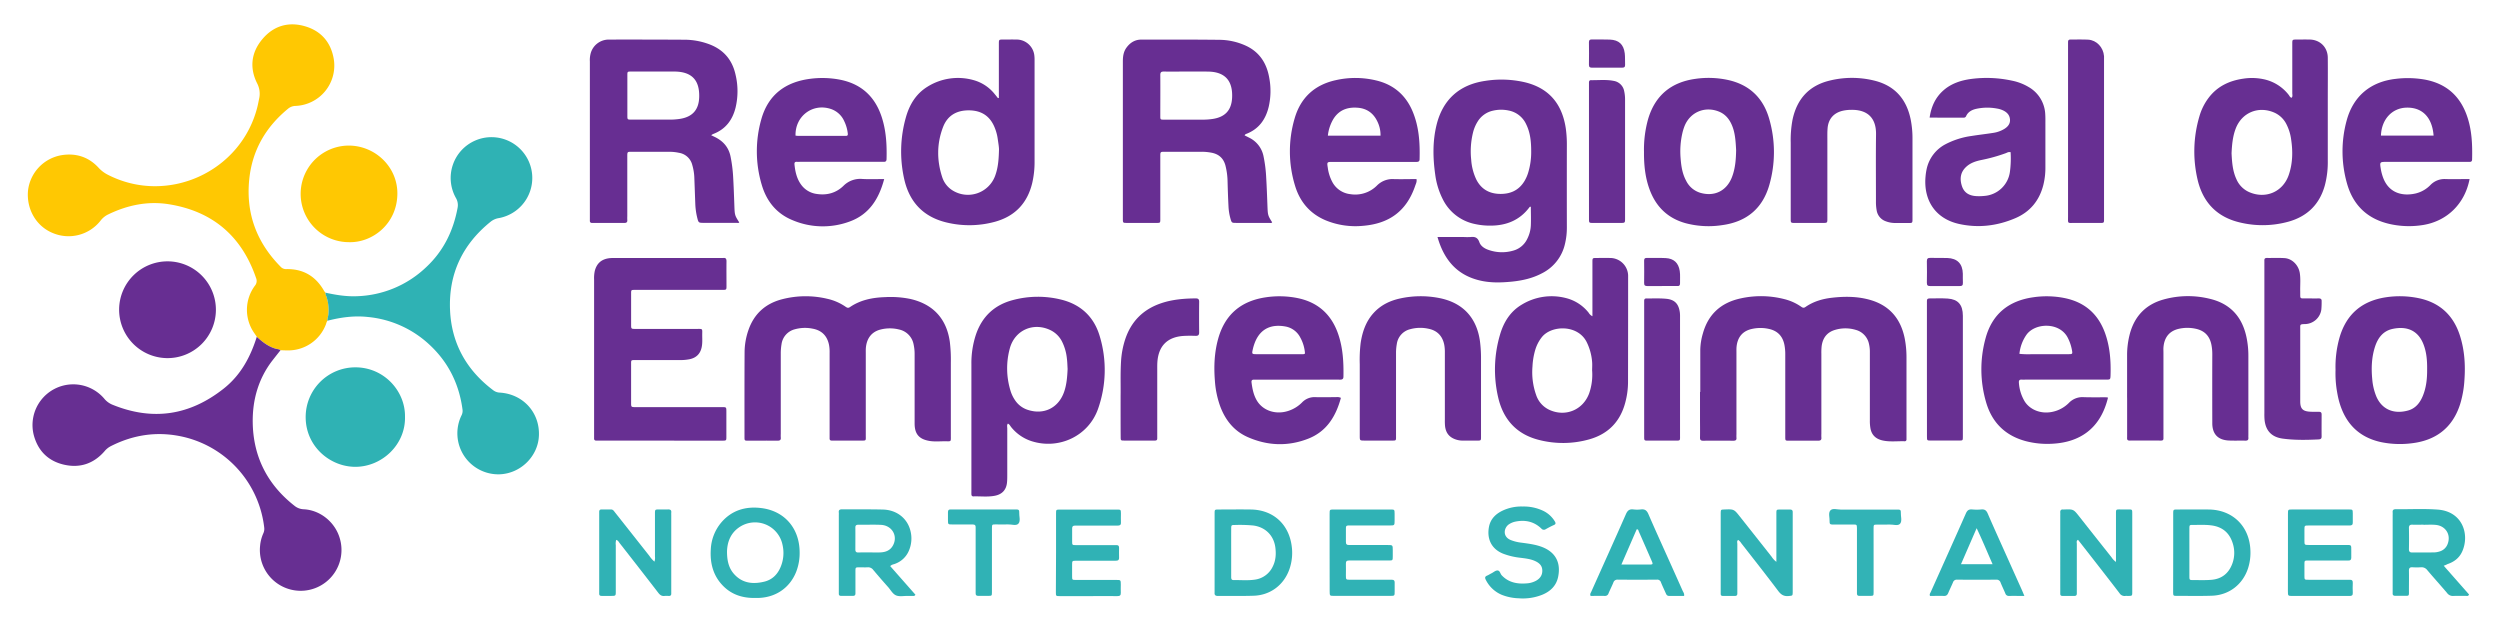 <svg id="Capa_1" data-name="Capa 1" xmlns="http://www.w3.org/2000/svg" viewBox="0 0 1796.3 447.44"><defs><style>.cls-1{fill:#ffc802;}.cls-2{fill:#672f92;}.cls-3{fill:#2fb2b4;}.cls-4{fill:#672e92;}.cls-5{fill:#683093;}.cls-6{fill:#683092;}.cls-7{fill:#31b2b5;}.cls-8{fill:#32b3b6;}.cls-9{fill:#30b2b5;}</style></defs><title>LOGO COMPLETO</title><path class="cls-1" d="M184.51,242c-.54-.8-1.06-1.6-1.6-2.38a29.1,29.1,0,0,1,.23-34.31,5.33,5.33,0,0,0,.85-5.55c-10.33-30.12-31.21-47.94-62.59-53-15.21-2.44-29.82.6-43.65,7.31a15,15,0,0,0-5.49,4.46,29.2,29.2,0,0,1-34.33,8.91c-11.88-4.85-19-17.1-17.81-30.4A29.17,29.17,0,0,1,44,111.54c10.36-1.72,19.53,1.08,26.78,8.93a23.25,23.25,0,0,0,6.52,5c42.85,22.13,95.92-1.85,107.63-48.65.47-1.86.81-3.75,1.2-5.62a16.1,16.1,0,0,0-1.35-11.28c-5.63-11.22-4.31-22.26,3.81-31.88,7.92-9.4,18.42-12.56,30.18-9.28,11.91,3.34,19.09,11.6,21.09,23.91a29,29,0,0,1-27.47,33.43,8.72,8.72,0,0,0-5.52,2.1c-16,13.19-25.66,29.87-27.78,50.64-2.49,24.46,5.27,45.3,22.48,62.74a5.17,5.17,0,0,0,4.07,1.78c12.31-.26,21.36,5.19,27.35,15.88a7.67,7.67,0,0,0,.92,1.07,5.46,5.46,0,0,0,.66,2.71A31.2,31.2,0,0,1,236,225.56c-.12,1.64-.83,3.21-.67,4.89-.79.82-.87,2-1.28,2.93a29,29,0,0,1-27.48,18.4c-1.68,0-3.35-.09-5-.14-1.07-.85-2.46-.79-3.68-1.16C192.58,248.9,188.45,245.6,184.51,242Z"/><path class="cls-2" d="M184.51,242c3.94,3.62,8.07,6.92,13.34,8.5,1.22.37,2.61.31,3.68,1.16-2,2.54-4,5.06-6,7.63-9.93,13-14.14,28.1-13.94,44.12.31,24.73,10.59,44.89,30.21,60.17a11.1,11.1,0,0,0,6.58,2.35c11.66.63,22.5,9.18,25.85,21.17a29.32,29.32,0,1,1-57.35,5.08,27.89,27.89,0,0,1,2.34-9,7.57,7.57,0,0,0,.62-4.19A75.78,75.78,0,0,0,133,314.2c-18.6-4.59-36.39-2.26-53.42,6.39a14.35,14.35,0,0,0-4.4,3.55c-7.76,8.95-17.62,12.36-29.1,9.76s-18.88-10-21.87-21.48A29.27,29.27,0,0,1,74.8,286.31a14.86,14.86,0,0,0,5.92,4.45c28.92,11.82,55.5,7.83,80-11.53C173,269.52,179.93,256.55,184.51,242Z"/><path class="cls-3" d="M235.32,230.45c-.16-1.68.55-3.25.67-4.89A31.2,31.2,0,0,0,234.53,213a5.46,5.46,0,0,1-.66-2.71c7.28,1.59,14.59,2.82,22.09,2.56a75.41,75.41,0,0,0,50.32-20.94c12.37-11.55,19.42-26,22.49-42.48a10.08,10.08,0,0,0-1.19-7.19,29.32,29.32,0,1,1,30.94,14.46,12.4,12.4,0,0,0-5.85,2.5c-20.29,16.29-30.4,37.51-29.31,63.42,1,24.06,11.82,43.36,31.12,57.84a8.16,8.16,0,0,0,4.62,1.63c16.74,1.05,28.75,14.26,28.13,30.81-.55,14.91-13.1,27.33-28.2,27.9a29.46,29.46,0,0,1-27.52-42.15,7.11,7.11,0,0,0,.85-4.13c-2.37-18.28-10-33.95-23.48-46.57a75.08,75.08,0,0,0-44.37-20.17C254.55,226.66,244.91,228,235.32,230.45Z"/><path class="cls-4" d="M511,97.17c1,.47,1.61.79,2.26,1.09,6.24,2.93,10.35,7.49,11.71,14.47a103.67,103.67,0,0,1,1.78,13.89c.42,7.06.65,14.14.91,21.21.24,6.7.29,6.95,3.52,12-.6.59-1.35.29-2,.29q-11.88,0-23.75,0c-3.34,0-3.56-.12-4.39-3.4a49.57,49.57,0,0,1-1.46-10.3c-.24-6.35-.45-12.7-.7-19a37.9,37.9,0,0,0-1.46-8.84,11.68,11.68,0,0,0-9.48-8.77,33.62,33.62,0,0,0-7.14-.75c-9,0-18,0-27,0-3,0-3.08,0-3.08,3.23q0,21.58,0,43.18a23.52,23.52,0,0,0,0,2.52c.18,1.78-.67,2.23-2.33,2.21-6.35-.07-12.71,0-19.07,0-1.2,0-2.4-.06-3.6,0-1.39.07-2-.52-1.89-1.89,0-.72,0-1.44,0-2.16V44.22a18.45,18.45,0,0,1,.73-6.39,13.44,13.44,0,0,1,12.74-9.39q27.52-.06,55,.1a51.08,51.08,0,0,1,15.89,2.75C519.21,35,526,42.35,528.49,53.61a51,51,0,0,1,0,23.87c-2.26,8.93-7.31,15.52-16.16,18.84A8,8,0,0,0,511,97.17ZM470.29,51.41h0c-5.64,0-11.27,0-16.9,0-2.55,0-2.62.07-2.62,2.59q0,14.56,0,29.12c0,2.76.06,2.81,2.77,2.82,9.35,0,18.7,0,28.05,0a44.37,44.37,0,0,0,6.8-.5c9.14-1.37,13.77-6.54,14-15.73.33-12.11-5.31-18.08-17.38-18.3C480.12,51.34,475.2,51.41,470.29,51.41Z"/><path class="cls-4" d="M894.29,97.29c1.2.61,2.28,1.13,3.34,1.68a18.86,18.86,0,0,1,10.21,13.17,97.85,97.85,0,0,1,1.94,15.32c.42,6.94.66,13.9.92,20.85.24,6.21.33,6.64,3.38,11.43-.64.81-1.53.42-2.29.42q-11.68,0-23.39,0c-3.39,0-3.43,0-4.38-3.42a38.79,38.79,0,0,1-1.32-8.5c-.31-5.87-.5-11.74-.66-17.61a50,50,0,0,0-1.55-11.74c-1.39-5.15-4.71-8.16-10-9.17a37.39,37.39,0,0,0-7.15-.67q-13.14,0-26.27,0c-3.35,0-3.37,0-3.37,3.28q0,22,0,43.91c0,4.32.31,3.91-3.82,3.92-6.71,0-13.43,0-20.15,0-2.89,0-2.92,0-2.93-3,0-7.32,0-14.64,0-22q0-45.52,0-91c0-3.56.42-6.93,2.57-9.89,2.63-3.62,6.11-5.81,10.63-5.82,18.71,0,37.42-.07,56.13.16A46.47,46.47,0,0,1,895,32.76c9.94,4.53,15.11,12.61,16.95,23a50.9,50.9,0,0,1-.38,21.07c-2.2,9.08-7.1,15.88-16,19.34A1.83,1.83,0,0,0,894.29,97.29ZM853.38,51.41h0c-5.75,0-11.5.06-17.25,0-1.9,0-2.44.67-2.43,2.5.08,9.83,0,19.65,0,29.48,0,2.52.07,2.58,2.62,2.59,9.23,0,18.45,0,27.68,0a47.69,47.69,0,0,0,7.16-.49c9-1.3,13.7-6.2,14.13-15.26.56-11.46-4.38-18.61-17.23-18.79C863.2,51.36,858.29,51.41,853.38,51.41Z"/><path class="cls-2" d="M1221.69,281.6c0-10.07,0-20.15,0-30.22a44.15,44.15,0,0,1,1.84-11.69c3.86-14,13.15-22.25,27.13-25.28a67.57,67.57,0,0,1,31.36.5,36.22,36.22,0,0,1,12.07,5.42c1.05.74,1.87,1.16,3.16.26,5.74-4,12.28-5.89,19.15-6.67,8.75-1,17.5-1,26.09,1.23,14.61,3.77,23.13,13.33,26.08,28a70.45,70.45,0,0,1,1.28,13.59q0,28.42,0,56.86c0,.72,0,1.44,0,2.15a1.23,1.23,0,0,1-1.38,1.3c-5.38-.16-10.82.63-16.13-.65-4.6-1.11-7.57-3.9-8.41-8.75a30.17,30.17,0,0,1-.4-5.36q0-24.48,0-48.94a24.86,24.86,0,0,0-.67-6.42,13.17,13.17,0,0,0-9.45-9.9,25.77,25.77,0,0,0-14.89,0c-5.85,1.72-8.87,5.85-9.63,11.73a42.1,42.1,0,0,0-.2,5.39q0,28.78,0,57.58a23.53,23.53,0,0,0,0,2.52c.24,2-.74,2.42-2.53,2.4-7-.08-13.91,0-20.87,0-2.48,0-2.53-.08-2.54-2.65,0-8.87,0-17.75,0-26.63,0-10.91,0-21.83,0-32.74a35,35,0,0,0-.6-6.8c-1.13-5.8-4.41-9.71-10.26-11.28a27.86,27.86,0,0,0-12.48-.34c-7.12,1.35-11,5.86-11.67,13.13-.11,1.19-.07,2.4-.07,3.6q0,29.5,0,59a23.53,23.53,0,0,0,0,2.52c.21,1.82-.69,2.22-2.32,2.21-7.2-.06-14.4-.07-21.59,0-1.73,0-2.3-.57-2.27-2.28.09-4.68,0-9.36,0-14V281.6Z"/><path class="cls-4" d="M683.2,282.69q0,15.12,0,30.24c0,4.67.46,4.17-4.32,4.13-3.71,0-7.45.38-11.13-.25-7.46-1.29-10.57-5-10.58-12.54q0-24.84,0-49.68a31.53,31.53,0,0,0-.73-7.14A13.45,13.45,0,0,0,646,236.75a27,27,0,0,0-13.19,0c-6.38,1.56-10.08,6.2-10.67,13.29-.1,1.19-.06,2.39-.06,3.59v59c0,4.27.51,3.93-3.78,3.94-6.12,0-12.24,0-18.36,0-.72,0-1.44,0-2.16,0-1.2.05-1.76-.47-1.69-1.7,0-.84,0-1.68,0-2.52v-59a27.69,27.69,0,0,0-.39-5.37c-1.29-6.66-5.28-10.66-11.89-11.84a27.32,27.32,0,0,0-12.83.49,12.8,12.8,0,0,0-9.44,10.71,38.78,38.78,0,0,0-.54,6.81q0,28.8,0,57.6a23.53,23.53,0,0,0,0,2.52c.24,2-.74,2.39-2.51,2.37-7-.07-13.92,0-20.88,0-2.61,0-2.68-.06-2.68-2.52,0-20.4-.05-40.8.07-61.2a49.42,49.42,0,0,1,2.69-15.53c4-11.74,12.09-19.12,23.93-22.29a67.3,67.3,0,0,1,32.77-.42,37.59,37.59,0,0,1,13.13,5.68c1.05.72,1.85,1.19,3.16.31,7.6-5.19,16.24-6.88,25.25-7.17a70.31,70.31,0,0,1,18.24,1.32c16.39,3.77,26,14.24,28.31,30.88a106.57,106.57,0,0,1,.72,14.72C683.19,267.81,683.2,275.25,683.2,282.69Z"/><path class="cls-2" d="M1032.87,170.3h18.88a46.84,46.84,0,0,0,5,0c3-.33,5,.37,6.18,3.65,1,2.91,3.74,4.66,6.67,5.64a29,29,0,0,0,18,.4,15.73,15.73,0,0,0,9.8-8.43,23.63,23.63,0,0,0,2.54-9.66c.19-4.42,0-8.86,0-13.26-.62-.33-.89.13-1.16.48-6.92,9.13-16.39,12.91-27.54,13a50,50,0,0,1-11.43-1.15,33.08,33.08,0,0,1-23.13-17.8,54.76,54.76,0,0,1-5.45-17.79c-1.67-11.83-1.92-23.65.9-35.37,4.42-18.31,16.36-29.17,35-31.89a74.48,74.48,0,0,1,28.57,1c18.22,4.42,27,16.59,29.41,33.53a85.66,85.66,0,0,1,.71,12.2q-.06,29.31,0,58.64a49.48,49.48,0,0,1-1.36,11.76,31.29,31.29,0,0,1-16.52,21.11c-6.79,3.6-14.14,5.24-21.69,6-8.14.8-16.29,1-24.3-1.17C1046.23,197,1037.4,186.14,1032.87,170.3Zm67.32-61.55c0-7.08-.66-13.49-3.6-19.45a17.42,17.42,0,0,0-12.51-9.87,25.8,25.8,0,0,0-11.4.1,17.22,17.22,0,0,0-10.87,7.67,27.12,27.12,0,0,0-3.47,8.25,56.68,56.68,0,0,0-1.26,19.29,39.17,39.17,0,0,0,3.65,14.19c3.39,6.76,9,10.09,16.42,10.38,7.78.3,14.09-2.37,18.24-9.25a27.6,27.6,0,0,0,2.81-6.59A50.34,50.34,0,0,0,1100.19,108.75Z"/><path class="cls-2" d="M474.3,316.6H431.12c-.84,0-1.68,0-2.52,0-1.18,0-1.79-.43-1.73-1.68,0-.83,0-1.67,0-2.51V200.85a24.88,24.88,0,0,1,.47-6.08c1.39-5.51,4.78-8.55,10.56-9.26a34.6,34.6,0,0,1,4-.14h76.29a11.37,11.37,0,0,0,1.43,0c2-.26,2.4.75,2.38,2.52-.07,5.87,0,11.75,0,17.63,0,2.73-.06,2.77-3.18,2.77H473.39c-5.76,0-11.52,0-17.27,0-2.58,0-2.64.06-2.65,2.55q0,11.15,0,22.31c0,3.14,0,3.18,3.13,3.18q21.76,0,43.54,0c5.08,0,4.43-.45,4.42,4.39,0,3,.24,6-.44,9-1.08,4.78-4.11,7.46-8.76,8.41a33.59,33.59,0,0,1-6.8.59c-10.55,0-21.11,0-31.66,0-3.62,0-3.44-.18-3.44,3.22q0,13.66,0,27.35c0,3.22,0,3.24,3.42,3.24h61.89c3.1,0,3.13,0,3.14,3.17q0,9,0,18c0,2.88,0,2.92-3,2.92Z"/><path class="cls-4" d="M724.19,304.37c-.87,1.07-.45,2.31-.45,3.43,0,11,0,22.07,0,33.1,0,1.92,0,3.85-.18,5.75-.51,5.29-3.47,8.53-8.72,9.55s-10.28.3-15.43.46c-1.11,0-1.42-.68-1.44-1.62s0-1.68,0-2.51q0-45.52,0-91a65.18,65.18,0,0,1,3.29-21.22c4.42-12.9,13.23-21.16,26.38-24.67a69.47,69.47,0,0,1,34.52-.44c14.37,3.45,24,12.45,28.09,26.6a83.81,83.81,0,0,1-1.29,52c-6.81,19.42-28,29.46-47.65,23.22a31,31,0,0,1-14.65-10C725.88,306.1,725.45,304.9,724.19,304.37Zm42.91-39.25c-.15-2.4-.18-5-.53-7.65a34.9,34.9,0,0,0-3.46-12,18.21,18.21,0,0,0-8.26-8.22c-12.2-5.91-25.5-.17-29.2,12.8a54.58,54.58,0,0,0,.35,30.48,24.59,24.59,0,0,0,3.38,7.11,17.3,17.3,0,0,0,9,6.82c11.62,3.85,22.14-1.31,26.19-12.84C766.42,276.34,766.83,270.86,767.1,265.12Z"/><path class="cls-2" d="M717.7,70.39V66.91q0-17.64,0-35.27c0-3.19,0-3.21,3.06-3.23,3.24,0,6.48-.06,9.72,0a12.84,12.84,0,0,1,12.71,11.42,24.78,24.78,0,0,1,.17,3.23q0,36.54,0,73.07a66.11,66.11,0,0,1-1.68,15.34c-3.52,14.65-12.51,24-27,27.93a69.54,69.54,0,0,1-34.54.46c-16.77-4-26.85-14.8-30.49-31.4a90,90,0,0,1,1.25-44.15c2.57-9.14,7.29-17,15.64-22.09a41.27,41.27,0,0,1,32.89-4.68,29.44,29.44,0,0,1,15.36,10.16c.76.91,1.49,1.86,2.23,2.79Zm.08,37.69c.16-1.84-.46-5.16-.92-8.48a33.47,33.47,0,0,0-2.17-7.95c-3.32-8.2-9.41-12.28-18.41-12.36s-15.49,3.77-18.65,11.94c-4.56,11.82-4.58,23.9-.68,35.92a17.54,17.54,0,0,0,7.6,9.74,20.84,20.84,0,0,0,30.39-10.33C717,121.1,717.6,115.4,717.78,108.08Z"/><path class="cls-2" d="M1646.6,70.24c.87-1,.45-2.3.45-3.43,0-11.76,0-23.52,0-35.27,0-3.1,0-3.11,3.16-3.13s6.24-.06,9.35,0c7.47.15,12.9,5.52,13,13,.1,10.2,0,20.39,0,30.59q0,21.78,0,43.55a65.35,65.35,0,0,1-2.06,17.44c-3.77,13.85-12.7,22.57-26.41,26.34a69.5,69.5,0,0,1-34.53.55c-16.45-3.82-26.61-14.27-30.49-30.53a88.85,88.85,0,0,1,1.18-45.52,40.8,40.8,0,0,1,6.64-13.48c6.3-8.37,15-12.41,25.12-13.85a40.36,40.36,0,0,1,14,.33,30.83,30.83,0,0,1,18.57,11.47C1645.13,69.05,1645.46,70.05,1646.6,70.24Zm-43.18,39.84c.31,6.32.73,12.66,3.45,18.57a17.78,17.78,0,0,0,9.06,9.32c11.88,5.26,24.37,0,28.59-12.28,2.87-8.34,3-16.93,1.7-25.57a33.69,33.69,0,0,0-3.41-10.93,17.76,17.76,0,0,0-8.67-8.28c-11.53-5-23.53,0-27.87,11.82C1604.21,98.31,1603.7,104.15,1603.42,110.08Z"/><path class="cls-2" d="M1144.19,227.23V206.28c0-6,0-12,0-18,0-2.88.06-2.9,3-2.92,3.24,0,6.48-.05,9.72,0a13,13,0,0,1,12.93,12.38c0,.6,0,1.2,0,1.8q0,37.6-.07,75.22a57.36,57.36,0,0,1-2,14.56c-3.64,13.7-12.3,22.55-25.89,26.37a69.28,69.28,0,0,1-35.93.45c-16.14-4-25.82-14.65-29.49-30.61a88.41,88.41,0,0,1,1.26-44.81c2.62-9.15,7.44-17,15.85-21.92a41.1,41.1,0,0,1,31.54-4.65,30.11,30.11,0,0,1,16.35,10.52A6.53,6.53,0,0,0,1144.19,227.23Zm-.22,39.28c0-2.15.17-4.32,0-6.46a38.94,38.94,0,0,0-4-14.44c-6.41-12.48-25.06-12-32-3.52a27.3,27.3,0,0,0-4.92,9.49,50.38,50.38,0,0,0-1.93,11.67,49.12,49.12,0,0,0,2.61,20.51,18,18,0,0,0,9.19,10.57c11.71,5.6,24.64.3,29-11.91A40.91,40.91,0,0,0,1144,266.51Z"/><path class="cls-2" d="M635.31,128.66c-3.83,14.43-10.92,25.5-24.93,30.55a55.57,55.57,0,0,1-40.76-.94c-11.71-4.73-18.91-13.77-22.35-25.66A84.24,84.24,0,0,1,547,85.76c5.05-18,17.67-26.92,35.3-29.16a67.18,67.18,0,0,1,20.41.5c15.49,2.78,25.67,11.71,30.66,26.53,3.33,9.91,3.91,20.18,3.64,30.55,0,1.55-.63,2.19-2.15,2.09-.84-.06-1.68,0-2.52,0H575.15c-.84,0-1.69.07-2.52,0-1.45-.12-1.92.55-1.78,1.91.52,5.06,1.6,10,4.56,14.21a16.46,16.46,0,0,0,11.66,7c7.23,1.06,13.72-.79,18.91-5.8a17,17,0,0,1,13.65-5C624.64,128.87,629.68,128.66,635.31,128.66ZM571.6,97.45a20.74,20.74,0,0,0,2.1.19h32.69l1.44,0c1.08,0,1.44-.52,1.34-1.56a27.28,27.28,0,0,0-2.54-8.94,16.06,16.06,0,0,0-10.14-9C583.54,74.17,571.25,83.64,571.6,97.45Z"/><path class="cls-2" d="M1774.44,128.66c-3.39,17.75-16.17,30.2-33.37,33a63.29,63.29,0,0,1-23.24-.54c-16.48-3.49-27.07-13.42-31.53-29.53a84.21,84.21,0,0,1-.23-44.8c4.71-17.64,17.13-28.07,35.32-30.13a71,71,0,0,1,20.78.51c15.32,2.81,25.41,11.6,30.47,26.29,3.47,10,3.87,20.43,3.62,30.91,0,1.32-.45,2-1.88,1.94-.83-.05-1.68,0-2.52,0H1715c-5.15,0-5.17,0-4.33,5.21a35,35,0,0,0,1,4.2c4,13.66,15.23,15.38,24.21,13.24a21.82,21.82,0,0,0,10.46-6.06,14,14,0,0,1,11-4.23C1762.93,128.78,1768.57,128.66,1774.44,128.66Zm-63.68-31.25h37.82c-1-13.07-8.08-20.32-19.4-20.07C1718.73,77.57,1711.16,85.76,1710.76,97.41Z"/><path class="cls-2" d="M1017.78,128.66c.39,1.94-.43,3.35-.92,4.79-6.36,18.77-19.27,27.32-37.66,28.82a56,56,0,0,1-26.76-4c-11.37-4.81-18.59-13.48-22-25.08a84.08,84.08,0,0,1-.18-48.23c4.29-14.71,14.17-23.88,29.17-27.28a63.73,63.73,0,0,1,29.58.17c12.4,3,21.08,10.51,26,22.24,4.6,11,5.31,22.54,5,34.25,0,1.64-.86,2-2.28,2-4,0-7.92,0-11.87,0H957.6c-4.17,0-4.22,0-3.55,4.22a30,30,0,0,0,3.26,10.22,16.67,16.67,0,0,0,12.88,8.72,22,22,0,0,0,19.16-6.16,15.7,15.7,0,0,1,12.32-4.65C1007,128.83,1012.42,128.66,1017.78,128.66ZM954.1,97.47h37.83a22,22,0,0,0-2.24-10.14c-2.84-6-7.55-9.43-14.24-9.93-7.2-.54-13.22,1.56-17.27,7.91A29.37,29.37,0,0,0,954.1,97.47Z"/><path class="cls-2" d="M963.47,285.87c-3.61,13.26-10.21,24.17-23.56,29.36-14.51,5.66-29.15,5.11-43.39-1.17-9.72-4.3-15.95-12-19.69-21.87a66.86,66.86,0,0,1-3.9-18.58c-.83-10.35-.39-20.62,2.48-30.67,5-17.38,16.73-26.84,34.37-29.36a66.18,66.18,0,0,1,21.84.46c15.19,2.89,25.12,11.79,30,26.31,3.31,9.79,3.86,20,3.67,30.2,0,1.72-.78,2.25-2.43,2.23-5.87-.06-11.75,0-17.63,0h-41.4c-1,0-1.92,0-2.87,0-1.47,0-1.87.72-1.71,2,.59,4.67,1.5,9.23,4,13.31,4.47,7.16,13.7,10.07,22.57,7.1a24.39,24.39,0,0,0,9.7-6,12.37,12.37,0,0,1,9.7-3.83c4.91.13,9.83,0,14.75,0A6.18,6.18,0,0,1,963.47,285.87ZM937.67,254a27.57,27.57,0,0,0-3.39-11.48A14.9,14.9,0,0,0,924,234.67c-9.87-1.92-18.17.92-22.35,11.42a35.16,35.16,0,0,0-1.62,5.51c-.57,2.62-.34,2.87,2.36,2.88q16.71,0,33.43,0A2.37,2.37,0,0,0,937.67,254Z"/><path class="cls-2" d="M1514.63,285.74c-5.73,23.63-21.77,31.78-38.6,33a61.55,61.55,0,0,1-20-1.65c-15-3.85-24.73-13.35-29-28.13a84.16,84.16,0,0,1-.38-45.83c4.7-17.44,16.56-27,34.21-29.52a65.64,65.64,0,0,1,22.19.48c14.85,2.9,24.69,11.51,29.66,25.76,3.37,9.67,4.07,19.68,3.76,29.8-.1,3.08-.23,3.11-3.27,3.11H1456c-1.08,0-2.17.07-3.24,0-1.8-.14-2.3.66-2.13,2.35a29.74,29.74,0,0,0,4.12,13.27c3.84,6.07,11.51,9.07,19.22,7.67a23.36,23.36,0,0,0,12.57-6.55,13.43,13.43,0,0,1,10.67-4.13c5.51.19,11,.07,16.55.1A3.51,3.51,0,0,1,1514.63,285.74ZM1451,254.24a61,61,0,0,0,9.12.24q13.13.06,26.27,0c2.64,0,2.82-.19,2.41-2.58a31.69,31.69,0,0,0-3.21-9.49c-5.93-11.08-23.33-10.54-29.53-1.88A28.84,28.84,0,0,0,1451,254.24Z"/><path class="cls-2" d="M1181.24,109.23a81.12,81.12,0,0,1,3-23.8c5.08-17,16.63-26.38,34-28.78a66,66,0,0,1,23.61.87c15.5,3.49,25.29,13.19,29.49,28.33a85.68,85.68,0,0,1,0,46.89c-4.81,17-16.32,26.59-33.79,29a64.15,64.15,0,0,1-26.73-1.46c-12.29-3.5-20.57-11.36-25.2-23.19C1182.13,128.14,1181.17,118.77,1181.24,109.23Zm66.2-1.26c-.36-7.37-.84-12.73-2.93-17.79-1.9-4.6-4.85-8.22-9.63-10.09-10.08-3.93-20.52.54-24.53,10.56a36.69,36.69,0,0,0-1.56,5.14,58.5,58.5,0,0,0-1.25,17.84c.42,5.62,1.23,11.19,4,16.27a16.66,16.66,0,0,0,10.43,8.71c10,2.78,18.54-1.48,22.38-11.09C1247.09,120.59,1247.32,113.31,1247.44,108Z"/><path class="cls-2" d="M1678.13,265.79a77.17,77.17,0,0,1,2.93-23.46c4.88-16.53,15.93-26,32.89-28.67a66.84,66.84,0,0,1,23.26.45c15.41,3,25.5,12.08,30.29,27,3.31,10.3,4,20.91,3.26,31.65a74.11,74.11,0,0,1-3.11,17.65c-5.46,17.19-17.76,26.26-35.35,28.16a67.08,67.08,0,0,1-21.48-.9c-16.49-3.59-26.17-14.12-30.35-30.12-.63-2.43-1.07-4.92-1.48-7.4A78.21,78.21,0,0,1,1678.13,265.79Zm65.81-.37c.08-6.15-.37-12.24-2.61-18-3.83-9.9-11.73-13.27-22.06-11.13-6.94,1.44-10.71,6.46-12.78,12.85-2.44,7.53-2.73,15.29-2,23.1a41.49,41.49,0,0,0,2.91,12.55c3.89,9.17,12.32,13.09,22.86,10.16,5.39-1.49,8.54-5.53,10.59-10.49C1743.36,278.35,1744,271.93,1743.94,265.42Z"/><path class="cls-2" d="M1386.47,84.51c1.15-7.83,4.06-14.32,9.76-19.42s12.83-7.42,20.3-8.39a85.63,85.63,0,0,1,29.34,1.3,37.56,37.56,0,0,1,11.69,4.5,23.7,23.7,0,0,1,12,19.75c.16,2.39.09,4.8.1,7.19q0,15.3,0,30.6a51.36,51.36,0,0,1-1.47,12.83c-2.84,11.22-9.5,19.33-20.08,23.87-13,5.57-26.6,7.25-40.48,4.17-17-3.78-25.6-17-24.1-34a42,42,0,0,1,.78-5.33,26.31,26.31,0,0,1,13.68-18,57.19,57.19,0,0,1,18.77-5.91c5.09-.81,10.22-1.38,15.31-2.18a21.26,21.26,0,0,0,8.08-2.86c2.47-1.54,4.29-3.61,4.07-6.72s-2-5.06-4.6-6.41a16.44,16.44,0,0,0-4.78-1.51,37.69,37.69,0,0,0-15,.24c-3,.7-5.64,2.08-7.06,5a1.89,1.89,0,0,1-1.88,1.33Zm58.19,24.83c-1.57-.35-2.5.36-3.47.72a118,118,0,0,1-17.29,4.85c-4,.82-7.93,2-11.05,4.87-4.24,3.85-4.87,8.62-3.2,13.83,1.49,4.65,4.93,7,10.41,7.31a39,39,0,0,0,6.11-.18,20,20,0,0,0,18-17.31A72.67,72.67,0,0,0,1444.66,109.34Z"/><path class="cls-5" d="M1313,125.21q0,15.83,0,31.67c0,3.28,0,3.3-3.38,3.3q-9.9,0-19.8,0c-3.12,0-3.15,0-3.15-3.15,0-18.12,0-36.23,0-54.35A79,79,0,0,1,1288,85.86c3.17-14.74,11.79-24.35,26.63-27.95a66.86,66.86,0,0,1,32.06,0c14.74,3.61,23.16,13.26,26.17,27.9a69.54,69.54,0,0,1,1.3,14q0,28.26,0,56.51c0,4.26.26,3.9-3.87,3.91-2.88,0-5.76,0-8.64,0A18.7,18.7,0,0,1,1355,159a9.94,9.94,0,0,1-6.59-7.9,33.11,33.11,0,0,1-.5-6.44c0-16.08-.14-32.16.06-48.24.14-11.07-5.56-17.69-17.82-17.5a28.69,28.69,0,0,0-6.06.65c-6.5,1.51-10.37,5.86-10.93,12.58-.23,2.74-.16,5.51-.16,8.27Q1313,112.79,1313,125.21Z"/><path class="cls-4" d="M1528.36,281.91q0-13.14,0-26.27a59.76,59.76,0,0,1,2.13-16.34c3.56-12.62,11.72-20.73,24.27-24.17a65.42,65.42,0,0,1,33.43-.34c14.44,3.56,22.81,12.94,25.9,27.26a64.26,64.26,0,0,1,1.41,13.57q0,28.61,0,57.21a13.83,13.83,0,0,0,0,1.44c.18,1.64-.38,2.4-2.18,2.35-4-.11-7.92.1-11.87-.1-7.82-.38-11.85-4.61-11.87-12.39q-.08-24.84,0-49.66A34.71,34.71,0,0,0,1589,248c-1.14-6.14-4.57-10.14-10.74-11.65a28,28,0,0,0-12.14-.22c-7.19,1.42-11.06,6.07-11.64,13.56-.09,1.19,0,2.39,0,3.59v59c0,.84,0,1.68,0,2.52.06,1.18-.37,1.76-1.64,1.76-7.56,0-15.11-.05-22.67,0-2.17,0-1.79-1.42-1.79-2.68q0-13.67,0-27.34C1528.35,285,1528.35,283.47,1528.36,281.91Z"/><path class="cls-2" d="M1064.14,282.07q0,15.84,0,31.68c0,2.78,0,2.81-2.71,2.84-3.48,0-7,0-10.44,0a15.79,15.79,0,0,1-4.25-.59c-5.13-1.48-7.91-4.67-8.46-10a41.47,41.47,0,0,1-.12-4.32v-48.6a27.7,27.7,0,0,0-.44-5.36c-1.31-6.52-5.26-10.39-11.7-11.59a27.44,27.44,0,0,0-12.83.42,12.72,12.72,0,0,0-9.55,10.6,36.8,36.8,0,0,0-.57,6.8q0,29.34,0,58.68c0,4.29.41,3.92-3.79,3.93q-9.36,0-18.72,0c-3.53,0-3.55,0-3.55-3.46V261.65a101.31,101.31,0,0,1,.63-15.08c1.22-8.11,3.76-15.62,9.41-21.78,5.23-5.71,11.9-8.86,19.32-10.42a69.1,69.1,0,0,1,27.52-.27c17.06,3.26,27.21,14.06,29.52,31.3a94,94,0,0,1,.73,12.55Z"/><path class="cls-3" d="M291,299.47c.47,19.93-16.41,35.78-35.37,35.95-18.28.17-36-14.54-36-35.73a35.68,35.68,0,0,1,35.64-35.75C275.94,263.9,291.28,281,291,299.47Z"/><path class="cls-6" d="M1627,244.1V189.78c0-.84,0-1.68,0-2.52-.08-1.35.45-1.93,1.86-1.91,4.2.07,8.4-.15,12.59.11,5.44.33,10.09,5,11,10.73.67,4.28.2,8.61.3,12.93.13,6.18-.85,5.21,5.34,5.3,2.64,0,5.28.06,7.92,0,1.51,0,2.22.49,2.13,2.07a56.15,56.15,0,0,1-.24,6.1,12.11,12.11,0,0,1-12.08,10.27c-3.39.09-3.06.49-3.06,3.31q0,26.09,0,52.16c0,5.42,1.8,7.23,7.32,7.5,2,.11,4.08.09,6.12.07,1.33,0,1.94.48,1.93,1.9,0,5.27-.06,10.55,0,15.82,0,1.6-.7,2-2.15,2.11-8.64.41-17.26.59-25.85-.58-7.86-1.07-12.19-5.6-13-13.49A45.35,45.35,0,0,1,1627,297Q1627,270.55,1627,244.1Z"/><path class="cls-4" d="M85.59,222.25a34.77,34.77,0,1,1,34.48,35.07A34.84,34.84,0,0,1,85.59,222.25Z"/><path class="cls-1" d="M250.49,174a34.7,34.7,0,1,1,.48-69.4c19,.28,34.69,15.59,34.55,34.6C285.36,160.85,267.56,174.61,250.49,174Z"/><path class="cls-2" d="M1485.93,94.36V32.85c0-.84,0-1.68,0-2.52-.08-1.33.43-2,1.85-1.94,4.19.07,8.4-.13,12.58.1,6.1.35,10.94,5.52,11.43,11.88.07.84,0,1.68,0,2.52q0,56.48,0,112.94c0,4.93.52,4.32-4.47,4.35-5.51,0-11,0-16.54,0s-4.85.76-4.85-4.67Q1485.9,124.93,1485.93,94.36Z"/><path class="cls-2" d="M805.18,284.58c.13-7.29-.21-15.92.29-24.55a62.41,62.41,0,0,1,3-16.2c4.33-13.08,13.1-21.75,26.18-26.06,7.94-2.63,16.15-3.3,24.45-3.37,1.85,0,2.54.6,2.52,2.48q-.12,11,0,21.93c0,1.89-.67,2.55-2.51,2.5-2.87-.08-5.75-.11-8.62.06-11.69.71-18.15,7.2-18.9,18.92-.11,1.67-.09,3.36-.09,5q0,23.55,0,47.1c0,.84,0,1.68,0,2.52.06,1.26-.6,1.7-1.76,1.65-.24,0-.48,0-.72,0-7.07,0-14.14,0-21.21,0-2.51,0-2.57-.07-2.58-2.63C805.16,304.61,805.18,295.26,805.18,284.58Z"/><path class="cls-2" d="M1141.71,108.49V61.74c0-.83,0-1.67,0-2.51s.34-1.64,1.42-1.63c5.5.09,11.06-.57,16.5.55a9.11,9.11,0,0,1,7.4,7.45,27.4,27.4,0,0,1,.61,6.06q0,42.61,0,85.23c0,3.26,0,3.28-3.36,3.29q-9.72,0-19.42,0c-3.11,0-3.14,0-3.14-3.14Q1141.71,132.76,1141.71,108.49Z"/><path class="cls-6" d="M1384.53,265.55V218.78c0-.83,0-1.68,0-2.51-.08-1.44.67-1.86,2-1.85,4.31,0,8.65-.19,12.94.1,7.47.51,10.87,4.46,10.89,12.4q.06,32,0,64c0,7.68,0,15.35,0,23,0,2.55-.06,2.61-2.58,2.62q-10.24,0-20.5,0c-2.67,0-2.71-.06-2.72-2.84Q1384.52,289.65,1384.53,265.55Z"/><path class="cls-5" d="M1181.37,265.41V218.66c0-.84,0-1.68,0-2.52,0-1.21.53-1.73,1.73-1.71,4.67.07,9.37-.19,14,.24,6.23.57,9.09,3.67,9.91,9.89a24.86,24.86,0,0,1,.13,3.23q0,42.43,0,84.87c0,4.14.42,3.94-3.81,3.94-6.35,0-12.7,0-19.06,0-2.86,0-2.9,0-2.9-3Q1181.36,289.5,1181.37,265.41Z"/><path class="cls-7" d="M639.64,406.76l18.11,20.55c-.66,1.24-1.59.82-2.36.87-1.19.06-2.39,0-3.59,0-2.64,0-5.55.59-7.83-.33-2.57-1-4-4-5.93-6.13-3.58-4-7.12-8.1-10.6-12.23a4.52,4.52,0,0,0-4-1.87c-2,.12-4.08,0-6.12,0-2.58.06-2.64.09-2.67,2.6,0,4.56,0,9.12,0,13.68,0,.84,0,1.68,0,2.51,0,1.21-.56,1.73-1.74,1.73q-4.32,0-8.64,0c-1,0-1.57-.43-1.57-1.49,0-.84,0-1.68,0-2.52v-54a13.51,13.51,0,0,0,0-1.8c-.26-2,.79-2.4,2.54-2.38,9.72.08,19.44-.08,29.15.17s17.2,6,19.61,14.65a22.21,22.21,0,0,1-1.18,15.45,17,17,0,0,1-9.53,8.82C642.16,405.55,640.86,405.5,639.64,406.76Zm-15-9.84c2.64,0,5.28.1,7.91,0,3.76-.18,7.05-1.37,9-4.9,3.82-6.77-.5-14.49-8.55-14.9-5.38-.27-10.78,0-16.17-.09-1.43,0-2.25.34-2.24,2,.06,5.27,0,10.55,0,15.82,0,1.52.58,2.16,2.12,2.13C619.36,396.88,622,396.92,624.63,396.92Z"/><path class="cls-8" d="M872.72,397.22q0-14,0-28.06c0-3,0-3.06,2.91-3.07,7.79,0,15.59-.13,23.38,0,15.9.33,27.06,10.58,29.11,26.33a35.58,35.58,0,0,1-1.56,16.3c-3.86,11.38-13.56,18.87-25.6,19.32-8.62.31-17.26.06-25.89.16-2,0-2.54-.85-2.36-2.6,0-.11,0-.24,0-.36Zm11.91-.43c0,5.88,0,11.75,0,17.63,0,1.28.07,2.41,1.83,2.38,5-.09,10.09.43,15.08-.31a16.61,16.61,0,0,0,13.05-9.61c2.1-4.26,2.36-8.78,1.8-13.34-1.1-8.94-7.39-15-16.29-16a107.7,107.7,0,0,0-12.57-.34c-2.84,0-2.88,0-2.89,3.09C884.61,385.76,884.63,391.28,884.63,396.79Z"/><path class="cls-3" d="M1755.87,406.5l18.19,20.65c-.56,1.41-1.53,1-2.28,1-3,.05-6-.11-9,.06a5.13,5.13,0,0,1-4.56-2.2c-4.65-5.48-9.48-10.81-14.13-16.3a5.09,5.09,0,0,0-4.61-2.11,51.89,51.89,0,0,1-6.11,0c-1.86-.1-2.54.62-2.5,2.5.09,4.67,0,9.35,0,14,0,4.45.42,4-4.06,4-1.92,0-3.84-.05-5.75,0-1.39,0-2-.58-1.88-1.93,0-.72,0-1.44,0-2.16v-54a17.8,17.8,0,0,0,0-1.79c-.16-1.66.46-2.36,2.22-2.34,10.07.1,20.18-.47,30.2.28,17.83,1.34,23,17.87,17.56,30.08-2.07,4.64-5.83,7.5-10.6,9.09C1757.91,405.69,1757.26,406,1755.87,406.5Zm-14.56-29.43V377c-2.64,0-5.28.08-7.92,0-1.83-.07-2.56.55-2.52,2.46q.15,7.56,0,15.12c0,2,.82,2.42,2.58,2.4,5.16-.07,10.32,0,15.48-.06a14.28,14.28,0,0,0,3.88-.66,8.76,8.76,0,0,0,6-5.77c2.31-6.54-1.73-12.75-8.84-13.36C1747.09,376.87,1744.19,377.07,1741.31,377.07Z"/><path class="cls-7" d="M1276.36,403.69v-4q0-15.28,0-30.57c0-3,0-3,2.9-3,2.28,0,4.56,0,6.84,0,1.31,0,2,.42,2,1.85,0,.72,0,1.44,0,2.16V424c0,.48,0,1,0,1.44-.06,2.69-.08,2.51-2.83,2.81-3.32.36-5.44-.8-7.49-3.52-8.73-11.59-17.72-23-26.63-34.41a7.57,7.57,0,0,0-2.25-2.37c-1.09.78-.59,1.95-.59,2.91,0,11,0,22.06,0,33.1,0,.83,0,1.67,0,2.51,0,1.21-.55,1.73-1.74,1.73-2.87,0-5.75,0-8.63,0-1,0-1.58-.41-1.58-1.48,0-.84,0-1.68,0-2.52V370.23c0-.48,0-1,0-1.44.08-2.61.08-2.61,2.54-2.71,6.94-.27,7-.29,11.31,5.19q11.4,14.37,22.75,28.77A13.92,13.92,0,0,0,1276.36,403.69Z"/><path class="cls-9" d="M470.23,403.54a8.06,8.06,0,0,0,.37-3.69c0-10.19,0-20.38,0-30.57,0-3.2,0-3.21,3.07-3.24,2,0,4.08.07,6.11,0,1.75-.08,2.8.39,2.53,2.38a11.52,11.52,0,0,0,0,1.44V424.5c0,.6,0,1.2,0,1.8.1,1.39-.55,2-1.91,1.89a17.18,17.18,0,0,0-2.87,0c-2,.26-3.28-.63-4.5-2.2q-13.83-17.94-27.81-35.76c-.64-.81-1.05-1.88-2.47-2.31a9.55,9.55,0,0,0-.3,3.78q0,16.54,0,33.09c0,3.35,0,3.36-3.32,3.38-2.28,0-4.56,0-6.84,0-1.16,0-1.8-.45-1.75-1.69,0-.71,0-1.43,0-2.15V370c0-.72,0-1.44,0-2.15,0-1.18.43-1.8,1.66-1.79,2.28,0,4.56,0,6.84,0,1.45,0,2.05,1.08,2.77,2q12.38,15.65,24.75,31.31A20,20,0,0,0,470.23,403.54Z"/><path class="cls-9" d="M1520.37,403.76v-4.41q0-14.93,0-29.85c0-3.71-.12-3.46,3.59-3.46,1.8,0,3.6,0,5.39,0,2.67,0,2.72.07,2.72,2.87q0,28.24,0,56.47c0,2.74-.06,2.74-2.78,2.81-.72,0-1.45-.07-2.16,0a4.24,4.24,0,0,1-4.23-2c-6.71-8.75-13.5-17.44-20.27-26.14-3.16-4.06-6.34-8.11-9.54-12.2-1.38.81-.84,2-.85,2.95,0,11,0,22.06,0,33.09,0,.84,0,1.68,0,2.52,0,1.16-.47,1.78-1.69,1.77-2.88,0-5.76,0-8.64,0-1,0-1.57-.42-1.57-1.48,0-.84,0-1.68,0-2.52V370.23a18,18,0,0,0,0-1.8c-.15-1.63.42-2.54,2.2-2.34a2.17,2.17,0,0,0,.36,0c6.94-.27,6.93-.26,11.27,5.26q11.46,14.55,23,29.06A11.76,11.76,0,0,0,1520.37,403.76Z"/><path class="cls-9" d="M1561.49,397.06q0-13.86,0-27.71c0-3.21,0-3.25,3-3.26,7.55,0,15.11-.1,22.66,0,17.26.26,29.25,12.22,29.82,29.53a36.73,36.73,0,0,1-1.61,12.42c-3.74,11.86-13.74,19.64-26.21,20-8.39.27-16.79.1-25.18.09-2.46,0-2.46-.08-2.53-2.7,0-.12,0-.24,0-.36Zm11.63-.31c0,5.75,0,11.5,0,17.25,0,2.72.08,2.79,2.84,2.79,4.31,0,8.65.17,12.93-.18,7.55-.62,12.62-4.73,15.16-11.87a22.26,22.26,0,0,0,.29-14.13c-2.3-7.65-7.39-12.05-15.39-13.11-4.42-.58-8.85-.3-13.28-.34-2.47,0-2.53.07-2.55,2.69C1573.1,385.48,1573.12,391.11,1573.12,396.75Z"/><path class="cls-9" d="M1643.94,397q0-13.84,0-27.69c0-3.2,0-3.24,3.11-3.24q20.32,0,40.64,0c2.76,0,2.79.06,2.83,2.77,0,2.16-.07,4.32,0,6.48.08,1.74-.66,2.28-2.33,2.26-4.91-.07-9.83,0-14.74,0s-9.83,0-14.75,0c-2.87,0-2.89.05-2.92,3q0,4,0,7.91c0,3.05.06,3.08,3.26,3.09q12.95,0,25.89,0c4.82,0,4.52-.41,4.51,4.41,0,1.56,0,3.12,0,4.68s-.65,2.17-2.17,2.08c-1.08-.07-2.16,0-3.24,0h-24.46c-4.15,0-3.76-.34-3.79,4,0,2.28,0,4.56,0,6.83,0,3,0,3,2.92,3,7,0,13.91,0,20.86,0,2.88,0,5.76.06,8.64,0,1.67-.05,2.39.51,2.32,2.26-.1,2.39-.12,4.79,0,7.19.1,1.84-.79,2.21-2.38,2.18-3.6-.07-7.19,0-10.79,0h-29.85c-3.57,0-3.59,0-3.6-3.47Q1643.93,410.86,1643.94,397Z"/><path class="cls-7" d="M542.79,429.64c-8.79.17-16.58-2.14-22.83-8.27-7.45-7.3-9.89-16.52-9.24-26.63a32.25,32.25,0,0,1,7.62-19.42c7.54-8.76,17.48-11.62,28.53-10.28,16.75,2,27.45,14.45,27.68,31.36a37.25,37.25,0,0,1-2.46,14.42C567.49,422.46,556.94,430,542.79,429.64Zm-20.42-33.33c0,6.38,1.18,11.74,5,16.08,5.94,6.7,13.57,7.53,21.73,5.56,5.47-1.32,9.27-4.87,11.55-10a26,26,0,0,0,1.6-16.5,20.15,20.15,0,0,0-31.57-12.27C524.65,383.54,522.54,389.86,522.37,396.31Z"/><path class="cls-9" d="M955.35,397.07q0-13.86,0-27.72c0-3.21,0-3.25,3.07-3.26q20.34,0,40.68,0c2.9,0,2.91.06,2.95,3,0,1.56,0,3.12,0,4.68,0,3.77,0,3.79-3.63,3.79H971.06c-4.35,0-4-.32-4,4.16,0,2.52.06,5,0,7.56-.06,1.69.6,2.37,2.31,2.33,3.36-.07,6.72,0,10.08,0h17.64c3.63,0,3.63,0,3.64,3.79,0,1.44,0,2.88,0,4.32,0,3-.05,3-2.94,3-5.76,0-11.52,0-17.28,0-3.72,0-7.44.06-11.16,0-1.72,0-2.35.61-2.3,2.32.09,2.75,0,5.52,0,8.28,0,3.19,0,3.23,3.17,3.24,7.91,0,15.83,0,23.75,0,2,0,4.08,0,6.12,0,1.34,0,2,.48,2,1.89-.06,2.16,0,4.32,0,6.48,0,3.18,0,3.2-3.1,3.22-4,0-7.92,0-11.88,0q-14.22,0-28.44,0c-3.25,0-3.27,0-3.28-3.4Q955.34,410.92,955.35,397.07Z"/><path class="cls-9" d="M758.79,397c0-9.35,0-18.7,0-28.06,0-2.73.05-2.79,2.79-2.8q20.5,0,41,0c2.76,0,2.78.07,2.83,2.8,0,2.15-.1,4.32,0,6.47s-1.13,2.25-2.73,2.24c-7.19,0-14.39,0-21.58,0-2.88,0-5.76.05-8.63,0-1.54,0-2.14.57-2.11,2.11.07,3.11,0,6.23,0,9.35,0,2.49.09,2.56,2.71,2.57,8.87,0,17.75,0,26.62,0,.84,0,1.68,0,2.51,0,1.4-.05,1.91.62,1.88,2,0,2.27-.11,4.56,0,6.83.11,2-.83,2.39-2.58,2.38-8.63-.05-17.26,0-25.89,0-.84,0-1.68,0-2.52,0-2.7.07-2.73.08-2.76,2.85s0,5.52,0,8.27.07,2.66,2.92,2.69c4,0,7.91,0,11.87,0,5.64,0,11.27,0,16.91,0,3.26,0,3.27,0,3.29,3.42,0,1.92-.1,3.85,0,5.76s-.7,2.46-2.52,2.44c-6.72-.08-13.43,0-20.14,0-7.08,0-14.15,0-21.22,0-2.72,0-2.77-.07-2.77-2.82C758.77,415.89,758.79,406.42,758.79,397Z"/><path class="cls-9" d="M1210.06,428.18c-3.61,0-7.19,0-10.77,0-1.35,0-1.88-.74-2.34-1.8-1.16-2.63-2.41-5.23-3.5-7.89a2.74,2.74,0,0,0-3-2q-14,.11-28.06,0a3,3,0,0,0-3.2,2.22c-1.07,2.54-2.3,5-3.4,7.54a2.57,2.57,0,0,1-2.64,1.93c-3.46-.09-6.93,0-10.25,0-.68-1.31.06-2.12.43-2.94,8.32-18.6,16.72-37.16,24.93-55.81,1.16-2.62,2.51-3.77,5.36-3.4a21.6,21.6,0,0,0,5.39,0c2.79-.33,4.24.68,5.39,3.34,5.33,12.32,10.92,24.53,16.41,36.78,2.74,6.13,5.5,12.25,8.22,18.38C1209.55,425.6,1210.34,426.6,1210.06,428.18ZM1165,405.64c7,0,13.45,0,19.88,0,2.86,0,3-.15,1.78-2.87q-4.56-10.54-9.22-21.05c-.25-.56-.19-1.53-1.45-1.36Z"/><path class="cls-9" d="M1454.56,428.19c-4.13,0-7.6-.06-11.07,0a2.56,2.56,0,0,1-2.65-1.89c-1.08-2.54-2.27-5-3.33-7.57a3,3,0,0,0-3.19-2.23q-14,.12-28.06,0a2.82,2.82,0,0,0-3,1.94c-1.06,2.54-2.31,5-3.37,7.55-.62,1.49-1.42,2.28-3.19,2.21-3.34-.14-6.69,0-9.94,0-.58-1.28.19-2,.55-2.86,8.42-18.81,16.89-37.59,25.22-56.44,1-2.26,2.21-3.08,4.59-2.85a33.2,33.2,0,0,0,6.46,0c2.4-.23,3.64.63,4.61,2.87,4.22,9.79,8.64,19.49,13,29.22q5.65,12.63,11.33,25.25C1453.15,424.78,1453.72,426.2,1454.56,428.19ZM1409,405.41h22.72c-3.83-8.72-7.28-17.12-11.46-25.9Z"/><path class="cls-7" d="M1094.07,363.94a32.53,32.53,0,0,1,14.55,3,19.73,19.73,0,0,1,8.47,7.56c.74,1.22,1,2.08-.67,2.78-2,.87-3.87,1.91-5.76,2.94a2.31,2.31,0,0,1-3.16-.44c-5.27-5.06-11.58-6.41-18.62-5a13.45,13.45,0,0,0-4.62,1.9c-3.65,2.4-4.87,8.67,1,11.25a29.36,29.36,0,0,0,8,2c4.63.63,9.26,1.19,13.72,2.72,10.33,3.54,14.76,11.16,12.57,21.84-1.3,6.3-5.41,10.3-11.12,12.73a37.39,37.39,0,0,1-17.25,2.66,35.9,35.9,0,0,1-12.26-2.54,22.62,22.62,0,0,1-11.29-10.62c-.74-1.4-.85-2.42.87-3.13,1.1-.45,2.1-1.15,3.18-1.67,1.5-.72,2.92-2.19,4.51-2s1.77,2.33,2.83,3.45c4.88,5.19,11.09,6.33,17.78,5.81a16.43,16.43,0,0,0,6.89-1.91c2.79-1.59,4.5-3.84,4.49-7.23s-1.88-5.27-4.64-6.66c-3.51-1.75-7.34-2.12-11.13-2.61a49.62,49.62,0,0,1-12.54-3c-8.83-3.62-11.54-11.3-10-19.25,1.12-5.8,5-9.43,10.13-11.79A31.58,31.58,0,0,1,1094.07,363.94Z"/><path class="cls-8" d="M1346.22,402.55c0,7.68,0,15.36,0,23,0,2.53-.08,2.56-2.64,2.61s-5,0-7.55,0c-1.17,0-1.79-.47-1.77-1.69,0-.84,0-1.68,0-2.52V381.53c0-.72,0-1.44,0-2.16-.09-2.43-.1-2.47-2.74-2.5-4.32,0-8.63,0-13,0-.72,0-1.44,0-2.16,0-1.19,0-1.79-.49-1.75-1.7,0-.12,0-.24,0-.36.14-2.74-1.09-6.11.5-8s5-.64,7.54-.66c12.95-.07,25.91,0,38.86,0,.84,0,1.68,0,2.52,0,1.16,0,1.83.42,1.76,1.67,0,.12,0,.24,0,.36-.13,2.74,1.07,6.12-.48,8.05s-5,.54-7.55.66c-3,.14-6,0-9,.05-2.48,0-2.54.08-2.55,2.65C1346.2,387.2,1346.22,394.88,1346.22,402.55Z"/><path class="cls-9" d="M712.72,402.55c0,7.68,0,15.35,0,23,0,2.52-.07,2.56-2.62,2.6s-4.79,0-7.19,0c-1.39,0-1.95-.59-1.89-1.94,0-.95,0-1.91,0-2.87V381.66c0-.84-.07-1.69,0-2.52.15-1.71-.58-2.33-2.29-2.31-4.79.08-9.59,0-14.39,0-3.17,0-3.18,0-3.21-3.11,0-1.92,0-3.84,0-5.76,0-1.39.59-2,1.94-1.9.72,0,1.44,0,2.16,0h43.17c.71,0,1.43,0,2.15,0,1.16,0,1.84.4,1.78,1.66,0,.12,0,.24,0,.36-.12,2.74,1.08,6.13-.48,8.06s-5,.54-7.55.66c-3,.13-6,0-9,0-2.49,0-2.55.09-2.56,2.66C712.71,387.2,712.73,394.88,712.72,402.55Z"/><path class="cls-5" d="M1397.44,205.54c-3.47,0-6.94-.06-10.41,0-1.76.05-2.59-.41-2.54-2.38q.16-7.71,0-15.43c0-1.92.68-2.47,2.49-2.43,4.07.1,8.14-.06,12.2.08,7.17.24,11,4.13,11.15,11.31.06,2.15-.09,4.31.05,6.46.12,2-.76,2.44-2.53,2.39C1404.38,205.48,1400.91,205.54,1397.44,205.54Z"/><path class="cls-5" d="M1194.1,205.54c-3.47,0-6.94-.06-10.4,0-1.63,0-2.39-.39-2.36-2.19.09-5.38.06-10.76,0-16.14,0-1.37.53-1.91,1.9-1.89,4.54.06,9.09-.12,13.62.12,5.87.31,9.18,3.49,10.07,9.27.46,3,.1,6,.21,8.95,0,1.4-.61,2-2,1.85H1194.1Z"/><path class="cls-6" d="M1154.45,48.64c-3.46,0-6.93,0-10.4,0-1.6,0-2.4-.33-2.37-2.16.09-5.38.08-10.76,0-16.14,0-1.63.7-2,2.16-2,4.3.08,8.61-.08,12.91.11,6.42.27,9.86,3.44,10.66,9.86.33,2.72.12,5.49.24,8.24.08,1.56-.56,2.1-2.09,2.07C1161.87,48.6,1158.16,48.64,1154.45,48.64Z"/></svg>